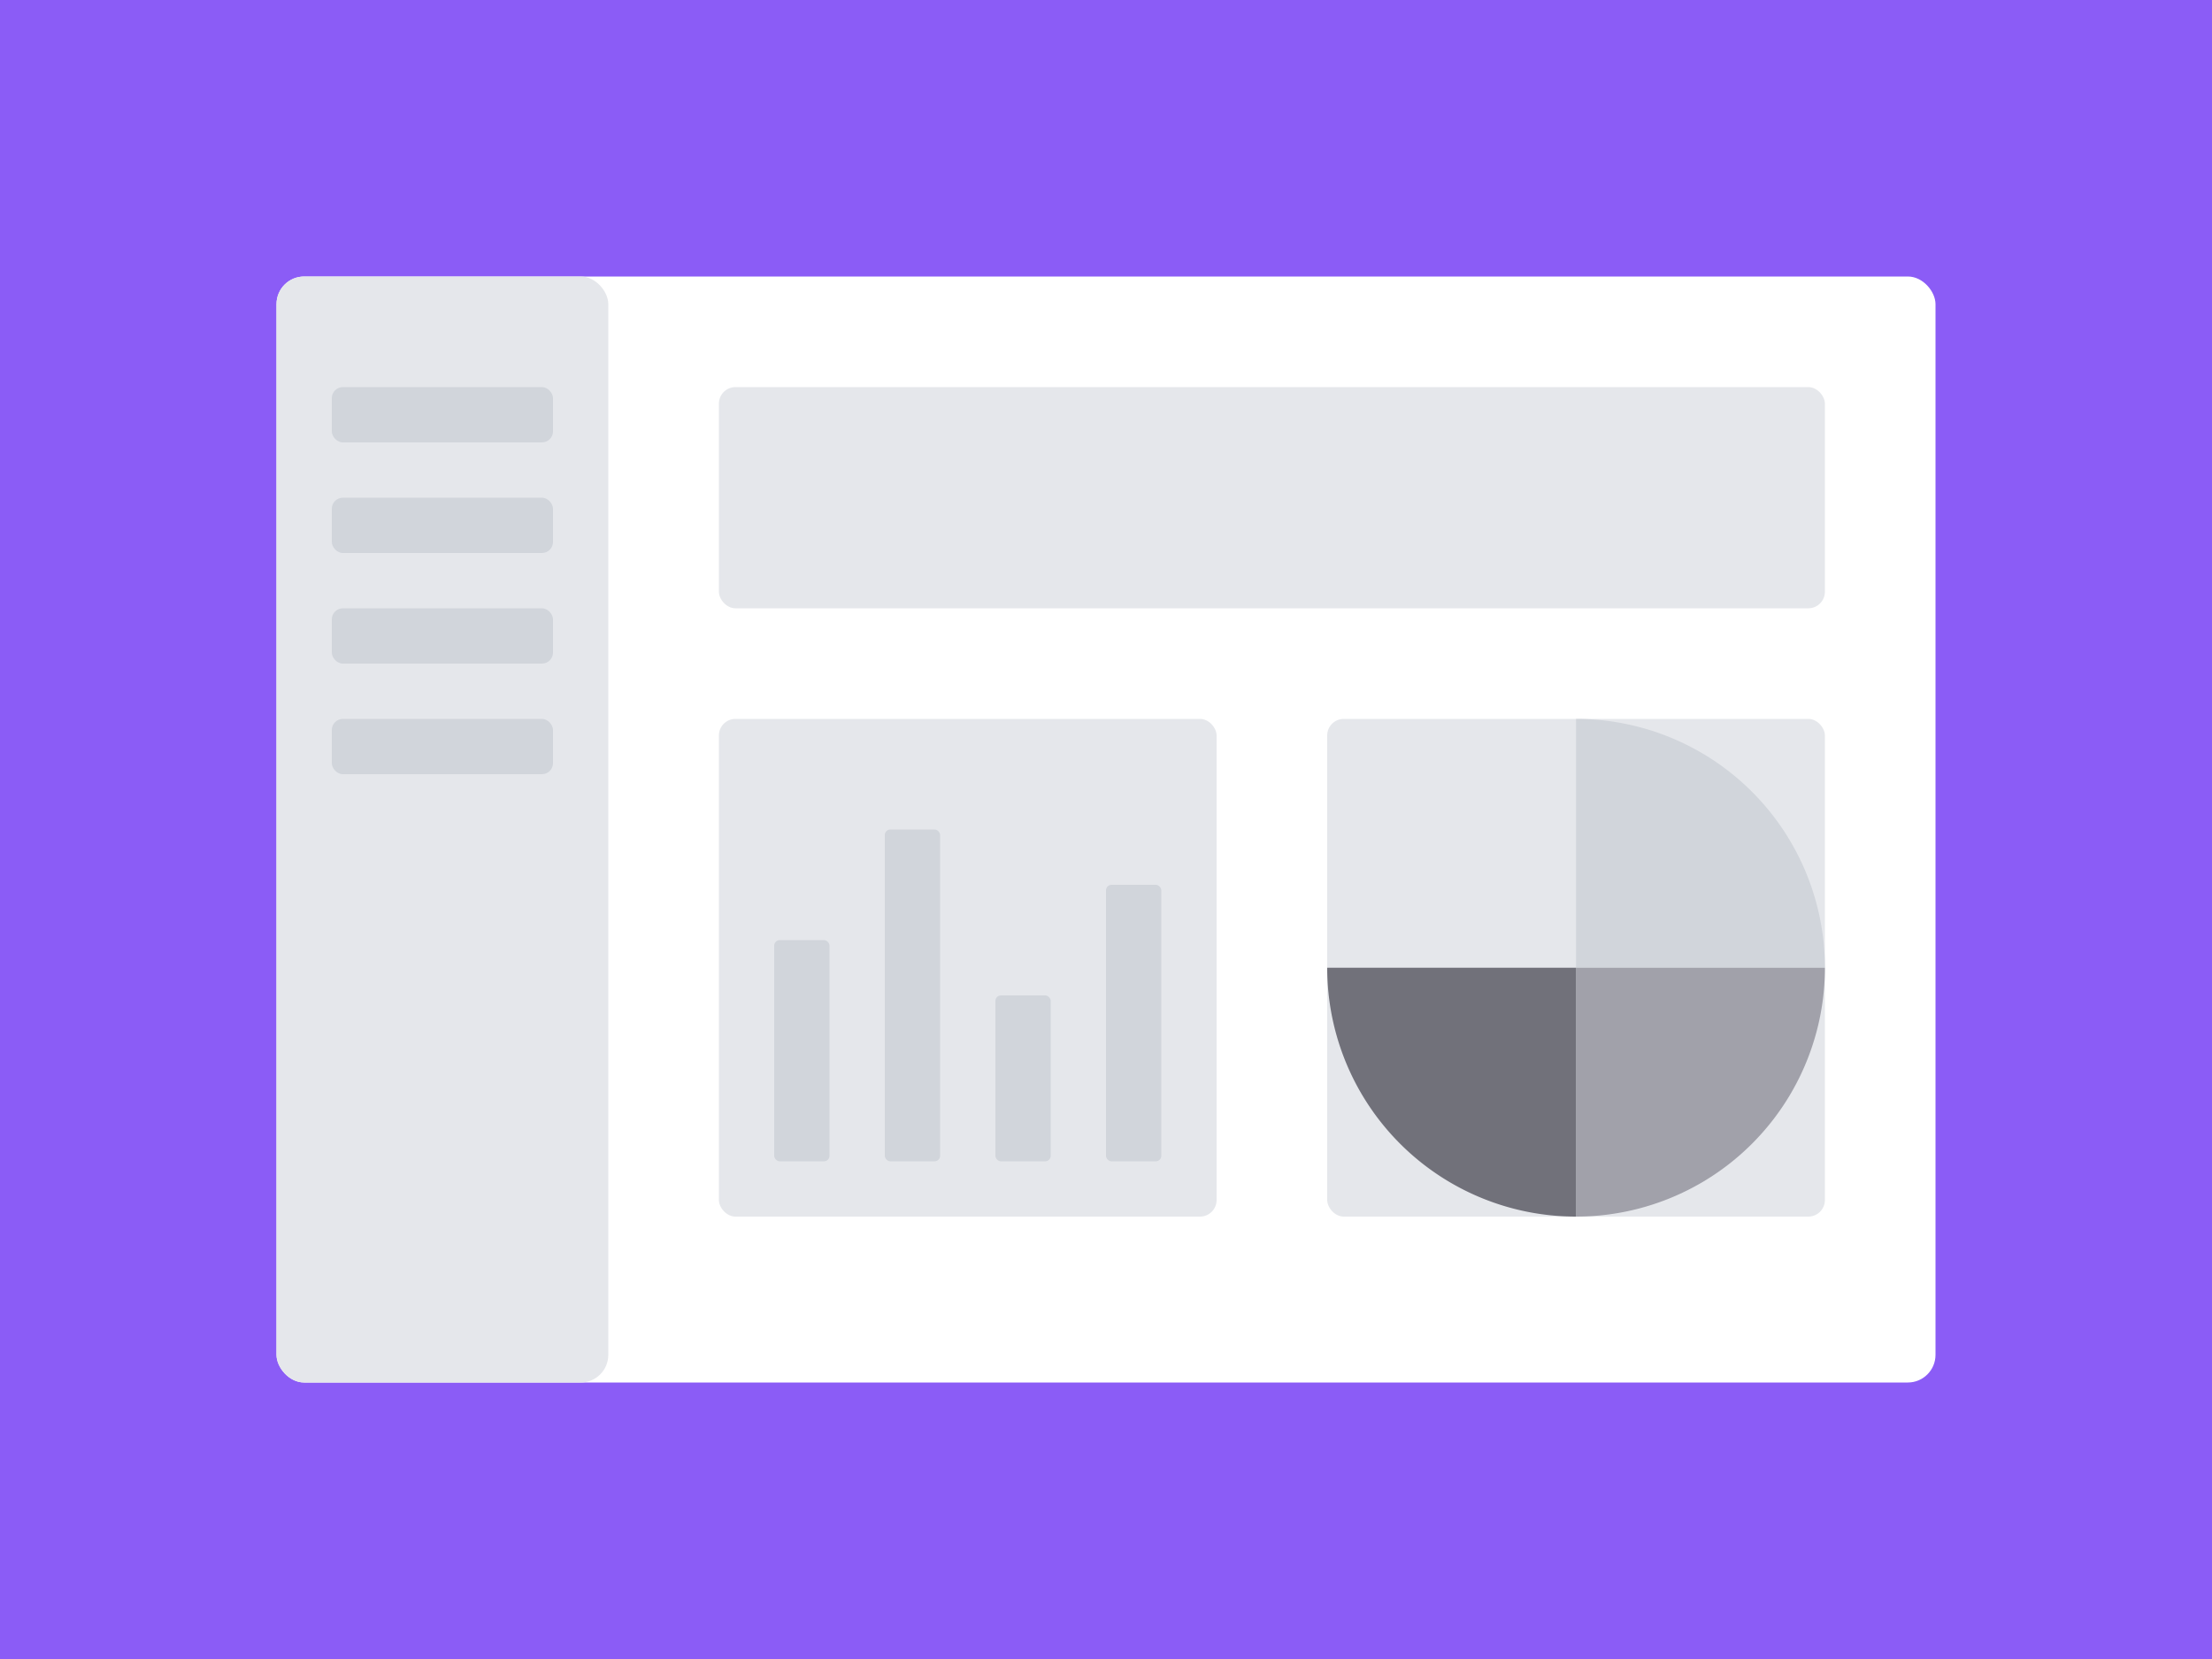 <svg xmlns="http://www.w3.org/2000/svg" width="400" height="300" viewBox="0 0 400 300">
  <!-- Background -->
  <rect width="400" height="300" fill="#8b5cf6"/>
  
  <!-- Dashboard mockup -->
  <rect x="50" y="50" width="300" height="200" rx="5" fill="#ffffff"/>
  
  <!-- Sidebar -->
  <rect x="50" y="50" width="60" height="200" rx="5" fill="#e5e7eb"/>
  
  <!-- Menu items -->
  <rect x="60" y="70" width="40" height="10" rx="2" fill="#d1d5db"/>
  <rect x="60" y="90" width="40" height="10" rx="2" fill="#d1d5db"/>
  <rect x="60" y="110" width="40" height="10" rx="2" fill="#d1d5db"/>
  <rect x="60" y="130" width="40" height="10" rx="2" fill="#d1d5db"/>
  
  <!-- Content area -->
  <rect x="130" y="70" width="200" height="40" rx="3" fill="#e5e7eb"/>
  
  <!-- Charts -->
  <rect x="130" y="130" width="90" height="90" rx="3" fill="#e5e7eb"/>
  <rect x="240" y="130" width="90" height="90" rx="3" fill="#e5e7eb"/>
  
  <!-- Chart elements -->
  <rect x="140" y="170" width="10" height="40" rx="1" fill="#d1d5db"/>
  <rect x="160" y="150" width="10" height="60" rx="1" fill="#d1d5db"/>
  <rect x="180" y="180" width="10" height="30" rx="1" fill="#d1d5db"/>
  <rect x="200" y="160" width="10" height="50" rx="1" fill="#d1d5db"/>
  
  <!-- Pie chart -->
  <path d="M285,175 L285,130 A45,45 0 0,1 330,175 Z" fill="#d1d5db"/>
  <path d="M285,175 L330,175 A45,45 0 0,1 285,220 Z" fill="#a1a1aa"/>
  <path d="M285,175 L285,220 A45,45 0 0,1 240,175 Z" fill="#71717a"/>
</svg>